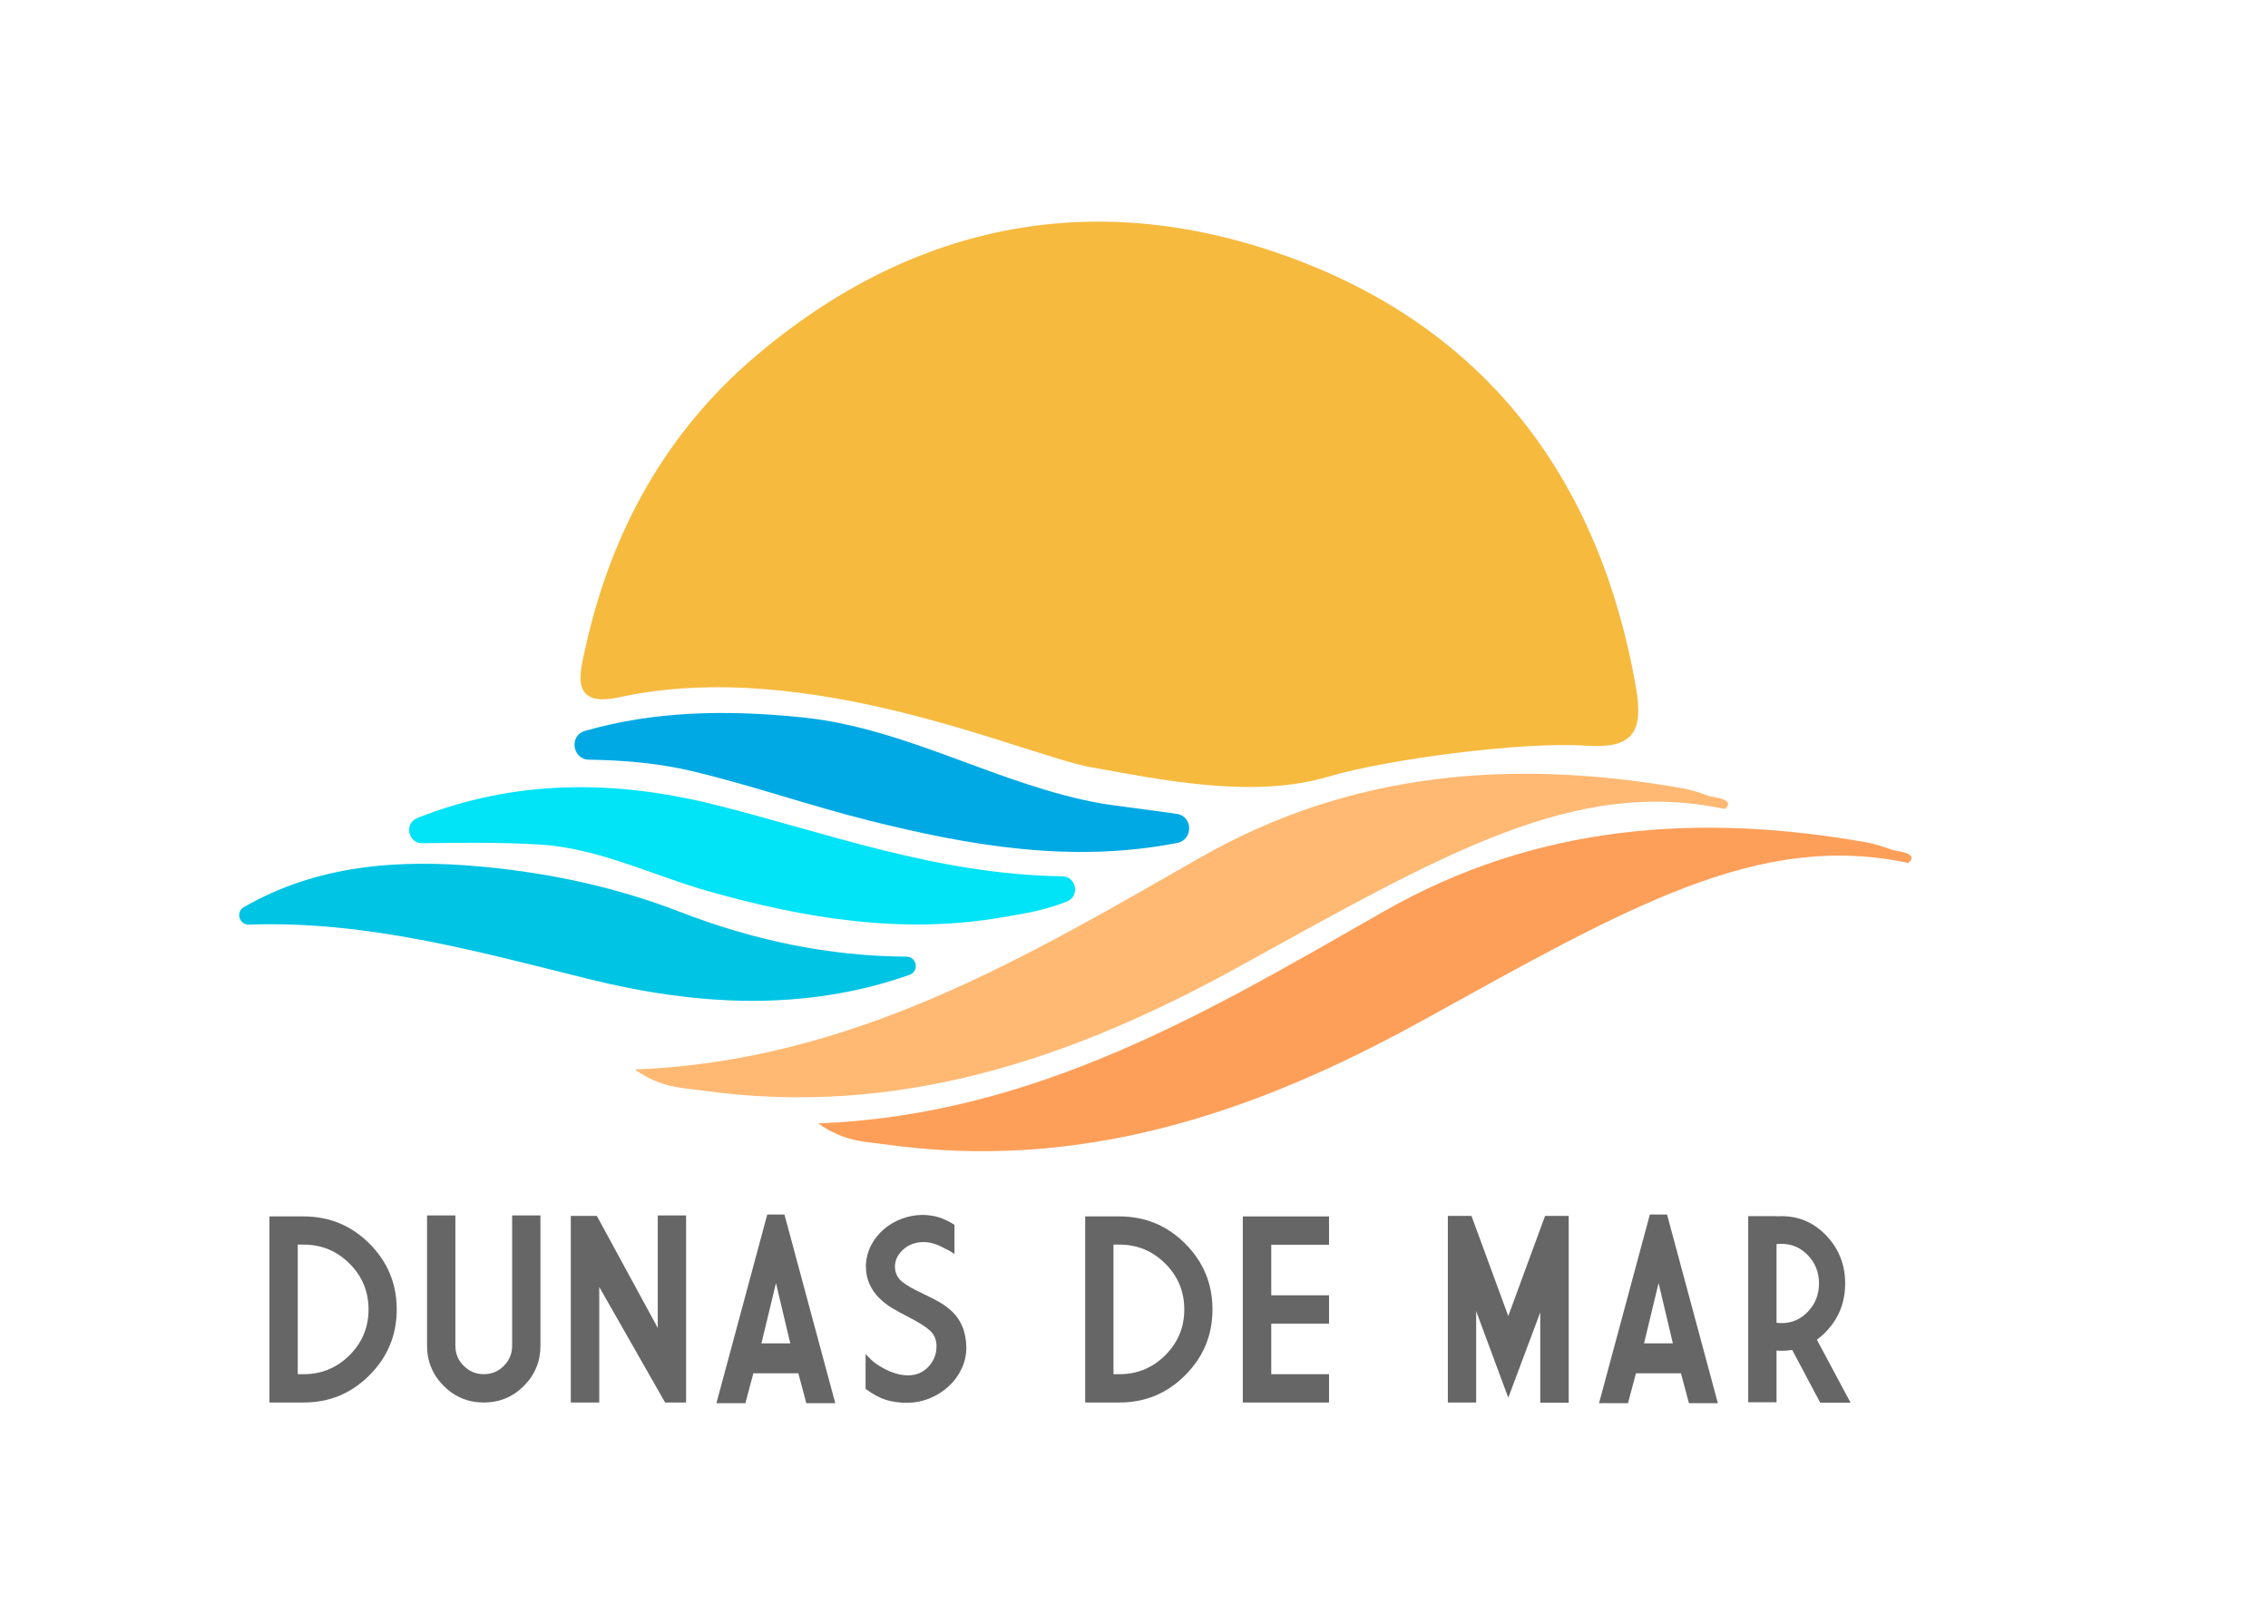 <?xml version="1.0" encoding="UTF-8" standalone="no"?>
<svg
   xmlns:dc="http://purl.org/dc/elements/1.1/"
   xmlns:cc="http://creativecommons.org/ns#"
   xmlns:rdf="http://www.w3.org/1999/02/22-rdf-syntax-ns#"
   xmlns:svg="http://www.w3.org/2000/svg"
   xmlns="http://www.w3.org/2000/svg"
   viewBox="0 0 280.263 200.62"
   height="200.62"
   width="280.263"
   xml:space="preserve"
   id="svg2"
   version="1.1"><defs
     id="defs6"><clipPath
       id="clipPath18"
       clipPathUnits="userSpaceOnUse"><path
         id="path16"
         d="M 0,150.465 H 210.197 V 0 H 0 Z" /></clipPath></defs><g
     transform="matrix(1.333,0,0,-1.333,0,200.62)"
     id="g10"><g
       id="g12"><g
         clip-path="url(#clipPath18)"
         id="g14"><g
           transform="translate(101.235,79.365)"
           id="g20"><path
             id="path22"
             style="fill:#f6ba3e;fill-opacity:1;fill-rule:nonzero;stroke:none"
             d="m 0,0 c -6.235,1.1 -26.194,10.345 -43.831,6.504 -4.643,-1.011 -3.634,2.298 -3.156,4.482 2.34,10.694 7.378,19.974 15.765,27.107 14.837,12.618 31.933,15.77 49.927,9.056 18.066,-6.74 28.379,-20.64 31.72,-39.731 0.75,-4.289 -0.398,-5.704 -4.73,-5.4 C 40.027,2.414 27.367,0.774 21.909,-0.854 14.856,-2.959 6.234,-1.1 0,0" /></g><g
           transform="translate(159.908,75.509)"
           id="g24"><path
             id="path26"
             style="fill:#ffb973;fill-opacity:1;fill-rule:nonzero;stroke:none"
             d="m 0,0 c -13.908,2.956 -25.908,-4.044 -45.011,-14.592 -15.723,-8.682 -31.83,-14.059 -49.956,-11.48 -1.785,0.254 -3.636,0.206 -6.094,1.93 20.196,0.776 36.243,10.399 52.415,19.64 14.125,8.07 29.188,9.174 44.828,6.402 0.81,-0.144 1.601,-0.428 2.379,-0.708 C -1.17,1.095 1.092,0.956 0,0" /></g><g
           transform="translate(176.908,70.509)"
           id="g28"><path
             id="path30"
             style="fill:#fe9f59;fill-opacity:1;fill-rule:nonzero;stroke:none"
             d="m 0,0 c -13.908,2.956 -25.908,-4.044 -45.011,-14.592 -15.723,-8.683 -31.83,-14.059 -49.956,-11.48 -1.785,0.254 -3.636,0.205 -6.094,1.931 20.196,0.775 36.243,10.398 52.415,19.639 14.125,8.07 29.188,9.174 44.828,6.402 0.81,-0.144 1.601,-0.428 2.379,-0.708 C -1.17,1.095 1.092,0.956 0,0" /></g><g
           transform="translate(84.028,61.825)"
           id="g32"><path
             id="path34"
             style="fill:#00c4e4;fill-opacity:1;fill-rule:nonzero;stroke:none"
             d="m 0,0 c 0.983,-0.006 1.204,-1.367 0.276,-1.692 -9.765,-3.43 -19.764,-2.85 -29.673,-0.395 -10.406,2.578 -20.695,5.449 -31.539,5.055 -0.915,-0.033 -1.271,1.174 -0.477,1.63 6.787,3.899 14.273,4.459 21.98,3.751 C -33.134,7.77 -26.936,6.452 -21.025,4.162 -14.191,1.514 -7.212,0.044 0,0" /></g><g
           transform="translate(39.157,72.342)"
           id="g36"><path
             id="path38"
             style="fill:#01e3f7;fill-opacity:1;fill-rule:nonzero;stroke:none"
             d="m 0,0 c -1.335,-0.018 -1.714,1.84 -0.473,2.333 8.996,3.57 18.201,3.574 27.569,1.235 10.383,-2.591 20.516,-6.455 32.215,-6.637 1.325,-0.021 1.669,-1.837 0.441,-2.332 -2.107,-0.85 -4.107,-1.147 -6.065,-1.482 -9.212,-1.576 -18.179,-0.1 -27.051,2.395 -5.263,1.48 -10.278,4.041 -15.796,4.365 C 7.237,0.089 3.619,0.05 0,0" /></g><g
           transform="translate(109.067,75.064)"
           id="g40"><path
             id="path42"
             style="fill:#00a9e4;fill-opacity:1;fill-rule:nonzero;stroke:none"
             d="m 0,0 c 1.537,-0.219 1.574,-2.403 0.05,-2.701 -9.744,-1.901 -19.209,-0.267 -28.637,2.099 -5.483,1.376 -10.842,3.26 -16.34,4.564 -3.139,0.744 -6.323,1.008 -9.531,1.056 -1.559,0.023 -1.875,2.239 -0.376,2.67 6.455,1.858 13.179,1.962 20.103,1.258 C -24.91,7.947 -16.417,2.596 -6.826,0.934 -6.039,0.798 -2.998,0.428 0,0" /></g><g
           transform="translate(27.602,35.132)"
           id="g44"><path
             id="path46"
             style="fill:#666666;fill-opacity:1;fill-rule:nonzero;stroke:none"
             d="m 0,0 v -12.012 h 0.551 c 1.656,0 3.072,0.586 4.248,1.758 1.176,1.172 1.763,2.586 1.763,4.242 0,1.664 -0.587,3.082 -1.763,4.254 C 3.623,-0.586 2.207,0 0.551,0 Z m -2.625,-14.637 v 17.25 h 3.176 c 2.383,0 4.416,-0.842 6.099,-2.525 1.684,-1.684 2.526,-3.717 2.526,-6.1 0,-2.375 -0.842,-4.406 -2.526,-6.093 -1.683,-1.688 -3.716,-2.532 -6.099,-2.532 z" /></g><g
           transform="translate(47.477,25.757)"
           id="g48"><path
             id="path50"
             style="fill:#666666;fill-opacity:1;fill-rule:nonzero;stroke:none"
             d="M 0,0 V 12.082 H 2.625 V 0 c 0,-1.453 -0.512,-2.693 -1.535,-3.721 -1.024,-1.027 -2.262,-1.541 -3.715,-1.541 -1.453,0 -2.693,0.514 -3.721,1.541 -1.027,1.028 -1.541,2.268 -1.541,3.721 v 12.082 h 2.625 V 0 c 0,-0.727 0.258,-1.348 0.774,-1.863 0.515,-0.516 1.136,-0.774 1.863,-0.774 0.727,0 1.346,0.258 1.857,0.774 C -0.256,-1.348 0,-0.727 0,0" /></g><g
           transform="translate(61.657,20.495)"
           id="g52"><path
             id="path54"
             style="fill:#666666;fill-opacity:1;fill-rule:nonzero;stroke:none"
             d="M 0,0 -6.105,10.711 V 0 h -2.637 v 17.297 h 2.414 L -0.68,6.914 v 10.43 H 1.945 L 1.945,0 Z" /></g><g
           transform="translate(70.587,25.979)"
           id="g56"><path
             id="path58"
             style="fill:#666666;fill-opacity:1;fill-rule:nonzero;stroke:none"
             d="M 0,0 H 2.672 L 1.348,5.59 Z M 2.133,11.941 6.844,-5.543 H 4.16 L 3.422,-2.777 H -0.75 l -0.738,-2.766 h -2.684 l 4.711,17.484 z" /></g><g
           transform="translate(84.075,20.471)"
           id="g60"><path
             id="path62"
             style="fill:#666666;fill-opacity:1;fill-rule:nonzero;stroke:none"
             d="m 0,0 c -0.75,0 -1.412,0.094 -1.986,0.281 -0.575,0.188 -1.19,0.524 -1.846,1.008 v 3.223 c 0.406,-0.43 0.719,-0.721 0.937,-0.873 0.219,-0.153 0.487,-0.315 0.803,-0.487 0.317,-0.172 0.666,-0.316 1.049,-0.433 0.383,-0.117 0.762,-0.176 1.137,-0.176 0.773,0 1.408,0.268 1.904,0.803 0.496,0.535 0.744,1.17 0.744,1.904 0,0.602 -0.211,1.09 -0.633,1.465 C 1.687,7.09 0.996,7.52 0.035,8.004 -0.543,8.301 -1.031,8.57 -1.43,8.813 c -0.398,0.242 -0.781,0.542 -1.148,0.902 -0.367,0.359 -0.664,0.787 -0.891,1.283 -0.226,0.496 -0.34,1.08 -0.34,1.752 0.032,0.656 0.192,1.268 0.481,1.834 0.289,0.566 0.68,1.062 1.172,1.488 0.492,0.426 1.052,0.756 1.681,0.99 0.629,0.235 1.291,0.352 1.987,0.352 0.523,-0.016 1,-0.088 1.429,-0.217 0.43,-0.129 0.918,-0.361 1.465,-0.697 V 13.793 C 4.078,14.012 3.854,14.146 3.732,14.197 3.611,14.248 3.439,14.334 3.217,14.455 2.994,14.576 2.736,14.68 2.443,14.766 2.15,14.852 1.84,14.895 1.512,14.895 0.777,14.887 0.156,14.654 -0.352,14.197 -0.859,13.74 -1.113,13.211 -1.113,12.609 c 0.015,-0.57 0.228,-1.025 0.638,-1.365 0.411,-0.34 1.073,-0.721 1.987,-1.142 C 2.137,9.805 2.646,9.543 3.041,9.316 3.436,9.09 3.824,8.797 4.207,8.438 4.59,8.078 4.898,7.625 5.133,7.078 5.367,6.531 5.492,5.883 5.508,5.133 5.508,4.445 5.363,3.791 5.074,3.17 4.785,2.549 4.383,2 3.867,1.523 3.352,1.047 2.76,0.674 2.092,0.404 1.424,0.135 0.727,0 0,0" /></g><g
           transform="translate(103.224,35.132)"
           id="g64"><path
             id="path66"
             style="fill:#666666;fill-opacity:1;fill-rule:nonzero;stroke:none"
             d="m 0,0 v -12.012 h 0.551 c 1.656,0 3.072,0.586 4.248,1.758 1.176,1.172 1.763,2.586 1.763,4.242 0,1.664 -0.587,3.082 -1.763,4.254 C 3.623,-0.586 2.207,0 0.551,0 Z m -2.625,-14.637 v 17.25 h 3.176 c 2.383,0 4.416,-0.842 6.099,-2.525 1.684,-1.684 2.526,-3.717 2.526,-6.1 0,-2.375 -0.842,-4.406 -2.526,-6.093 -1.683,-1.688 -3.716,-2.532 -6.099,-2.532 z" /></g><g
           transform="translate(115.212,37.745)"
           id="g68"><path
             id="path70"
             style="fill:#666666;fill-opacity:1;fill-rule:nonzero;stroke:none"
             d="M 0,0 H 7.992 V -2.625 H 2.637 V -7.312 H 7.992 V -9.938 H 2.637 v -4.687 H 7.992 V -17.25 H 0 Z" /></g><g
           transform="translate(143.231,37.792)"
           id="g72"><path
             id="path74"
             style="fill:#666666;fill-opacity:1;fill-rule:nonzero;stroke:none"
             d="m 0,0 h 2.191 v -17.32 h -2.636 v 8.379 l -2.965,-7.911 -2.977,8.028 v -8.473 H -9.012 V 0 h 2.192 l 3.41,-9.281 z" /></g><g
           transform="translate(152.407,25.979)"
           id="g76"><path
             id="path78"
             style="fill:#666666;fill-opacity:1;fill-rule:nonzero;stroke:none"
             d="M 0,0 H 2.672 L 1.348,5.59 Z M 2.133,11.941 6.844,-5.543 H 4.16 L 3.422,-2.777 H -0.75 l -0.738,-2.766 h -2.684 l 4.711,17.484 z" /></g><g
           transform="translate(164.689,35.178)"
           id="g80"><path
             id="path82"
             style="fill:#666666;fill-opacity:1;fill-rule:nonzero;stroke:none"
             d="m 0,0 v -7.289 c 0.148,-0.023 0.305,-0.035 0.469,-0.035 0.961,0 1.779,0.359 2.455,1.078 0.676,0.719 1.014,1.586 1.014,2.601 0,1.016 -0.338,1.881 -1.014,2.596 C 2.248,-0.334 1.43,0.023 0.469,0.023 0.312,0.023 0.156,0.016 0,0 M 0,-9.867 V -14.66 H -2.625 V 2.59 H 0 V 2.578 c 0.156,0.008 0.312,0.012 0.469,0.012 1.633,0 3.023,-0.61 4.172,-1.828 1.148,-1.219 1.722,-2.688 1.722,-4.407 0,-1.726 -0.574,-3.199 -1.722,-4.418 -0.289,-0.304 -0.59,-0.57 -0.903,-0.796 l 3.129,-5.848 H 4.055 L 1.453,-9.809 C 1.133,-9.863 0.805,-9.891 0.469,-9.891 0.312,-9.891 0.156,-9.883 0,-9.867" /></g></g></g></g></svg>